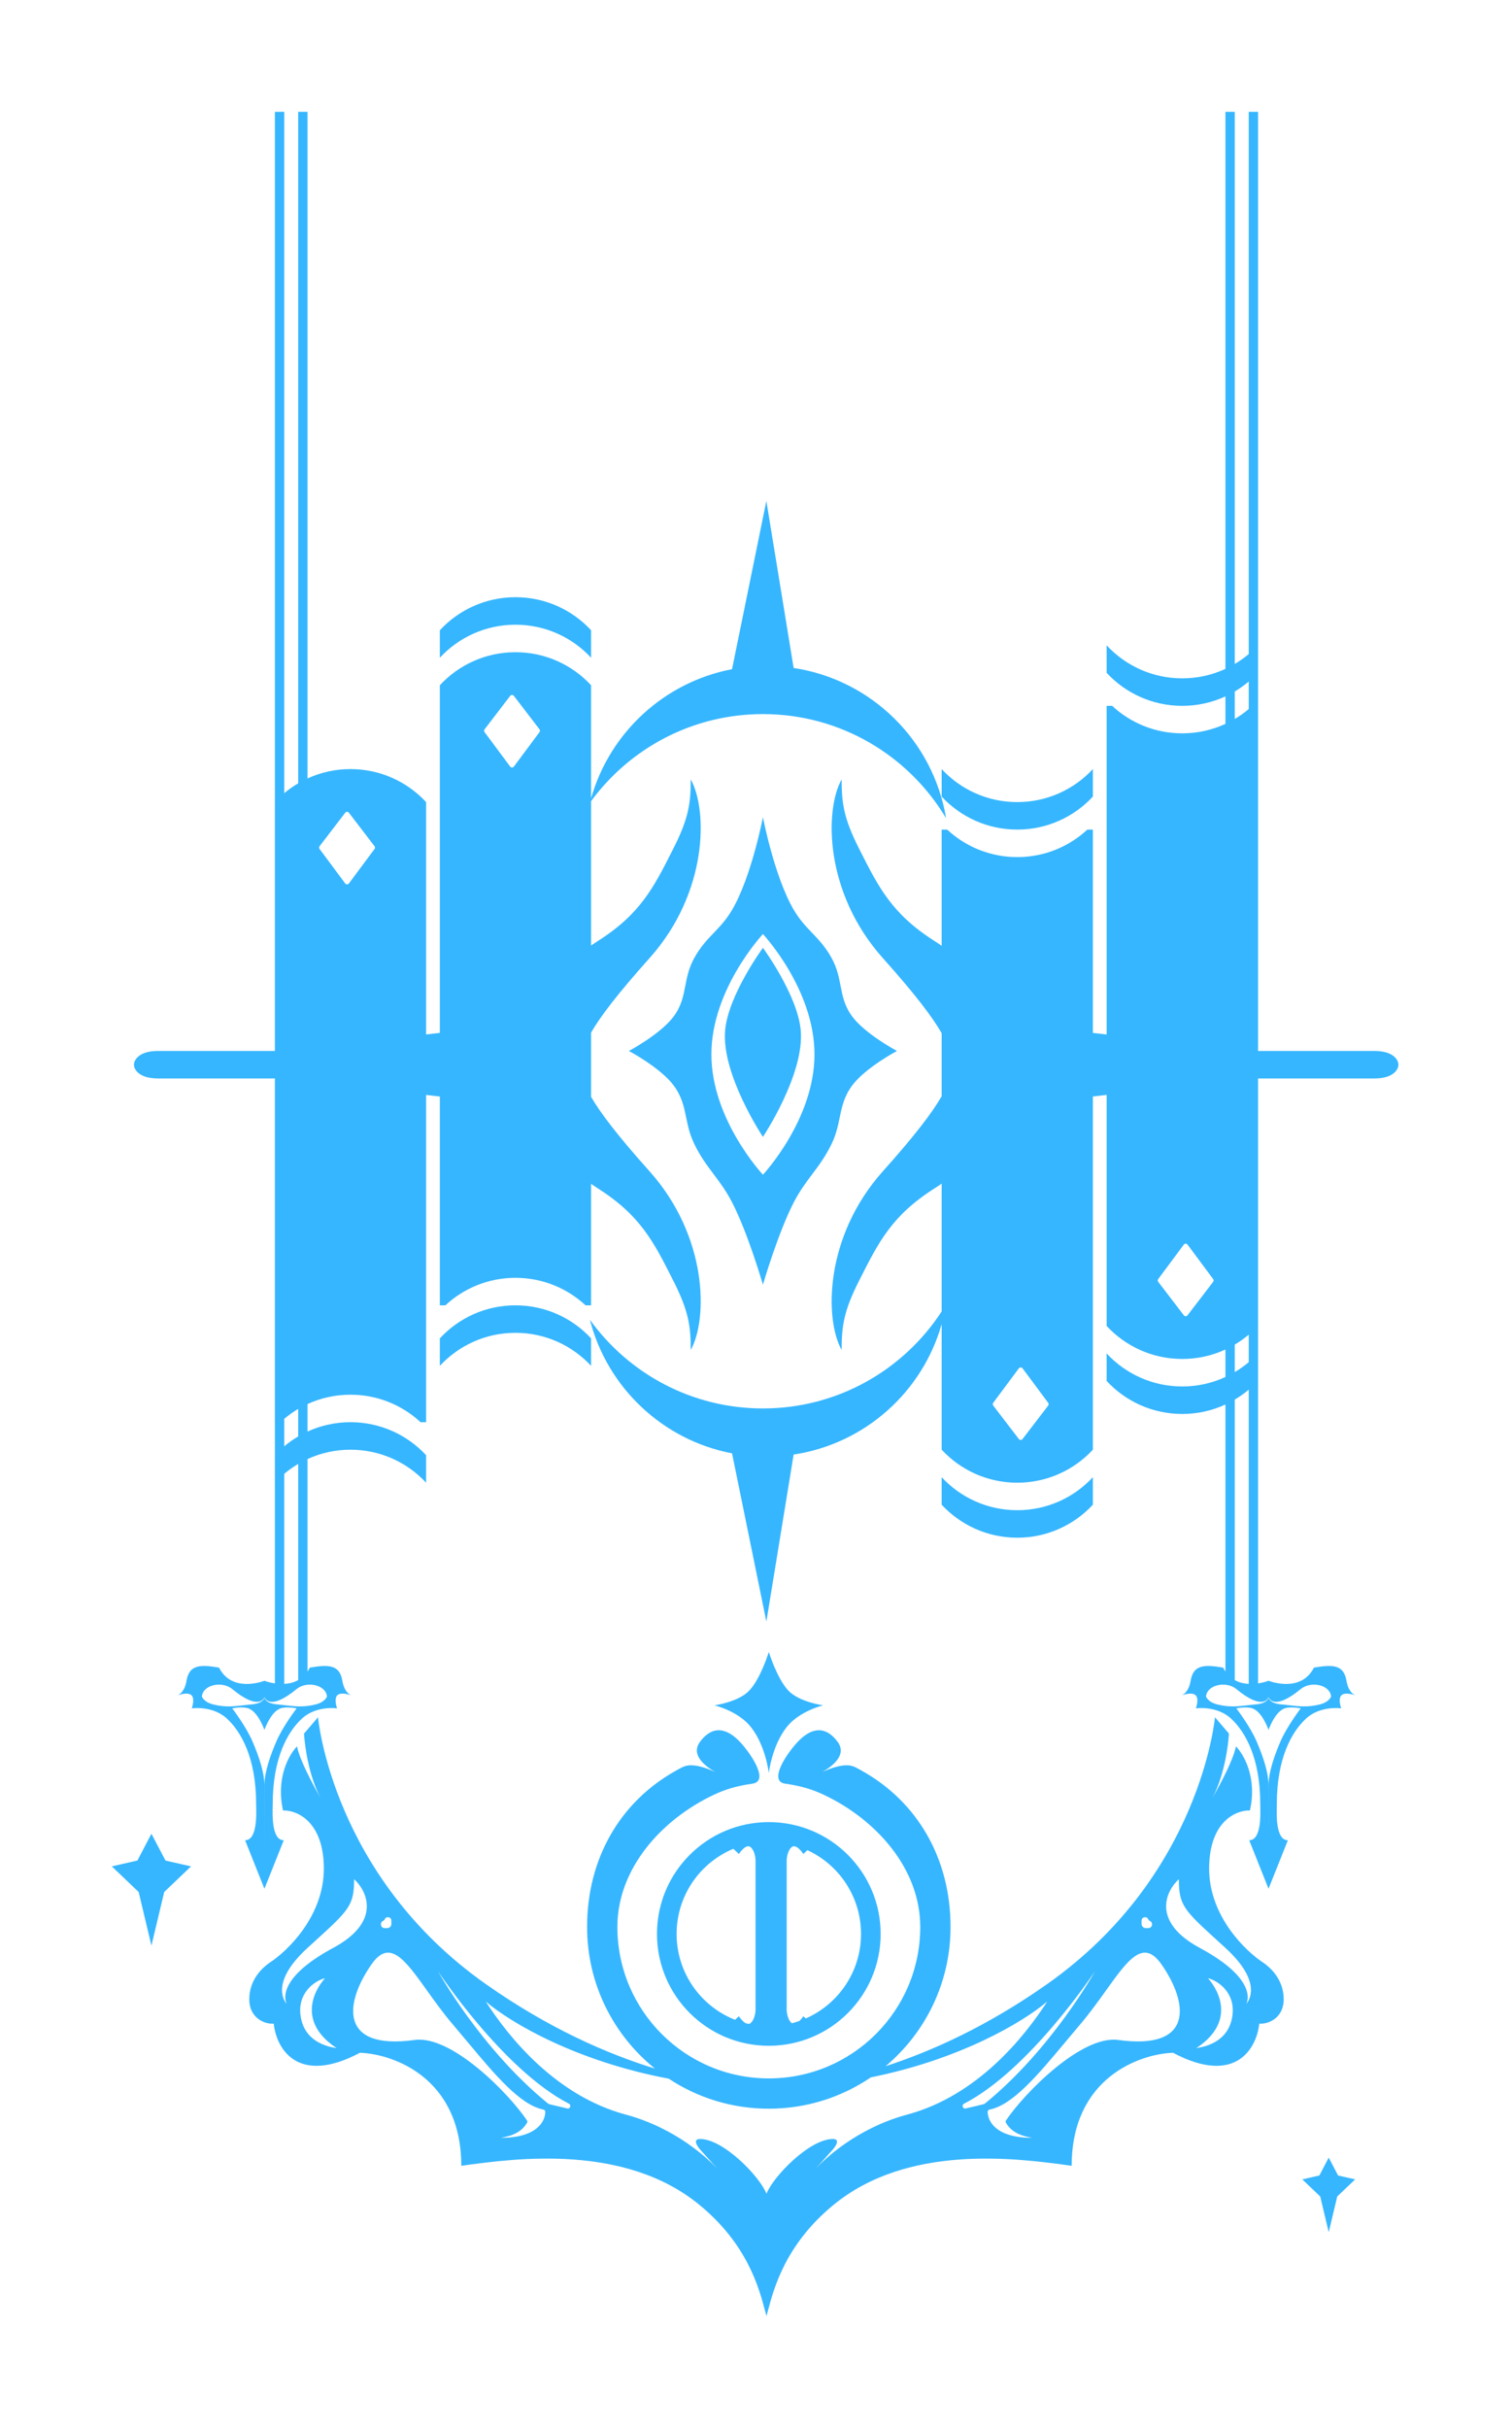 <svg width="649" height="1042" viewBox="0 0 649 1042" fill="none" xmlns="http://www.w3.org/2000/svg">
<g style="mix-blend-mode:hard-light" filter="url(#filter0_f_1_397)">
<path fill-rule="evenodd" clip-rule="evenodd" d="M118 48H122V340.42C123.874 338.846 125.88 337.425 128 336.175V48H132V334.085C137.614 331.508 143.861 330.071 150.443 330.071C163.267 330.071 174.816 335.525 182.899 344.239V443.961L188.8 443.286V294.08C196.883 285.365 208.433 279.912 221.256 279.912C234.08 279.912 245.629 285.365 253.712 294.08V342.65C261.695 314.464 285.09 292.753 314.216 287.199L328.95 215L340.653 286.682C374.083 291.7 400.587 317.881 406.088 351.149C390.129 324.39 360.895 306.466 327.475 306.466C297.2 306.466 270.36 321.176 253.712 343.838V405.801C254.677 405.128 255.66 404.471 256.663 403.834C274.859 392.254 280.58 380.919 288.706 364.818L289.119 364.001C295.538 351.288 296.495 344.823 296.495 334.496C303.871 347.773 303.871 383.18 278.792 411.21C265.143 426.464 257.705 436.242 253.712 443.153V470.733C257.705 477.645 265.143 487.423 278.792 502.676C303.871 530.706 303.871 566.113 296.495 579.39C296.495 569.063 295.538 562.598 289.119 549.885L288.706 549.068C280.58 532.967 274.859 521.632 256.663 510.053C255.66 509.415 254.677 508.758 253.712 508.085V560.212H251.346C243.45 552.888 232.876 548.41 221.256 548.41C209.637 548.41 199.063 552.888 191.166 560.212H188.8V470.6L182.899 469.925V610.371H180.533C172.637 603.047 162.063 598.569 150.443 598.569C143.861 598.569 137.614 600.006 132 602.583V614.385C137.603 611.813 143.836 610.377 150.403 610.371H150.483C163.291 610.382 174.825 615.834 182.899 624.539V636.341C174.816 627.627 163.267 622.173 150.443 622.173C143.861 622.173 137.614 623.61 132 626.187V717.359C132.348 716.85 132.676 716.297 132.98 715.695C141.509 714.227 145.812 714.633 146.955 721.391C147.715 725.886 149.921 727.231 150.713 727.576C149.67 727.212 146.068 726.108 144.686 727.681C143.265 729.298 144.686 733.184 144.686 733.184C144.686 733.184 135.853 731.875 129.67 737.509C123.488 743.143 117.063 754.567 117.063 774.064C117.063 774.336 117.053 774.709 117.042 775.159C116.94 779.256 116.678 789.787 121.798 789.787L113.511 810.566L113.511 810.62L113.5 810.593L113.489 810.62L113.489 810.566L105.202 789.787C110.322 789.787 110.06 779.256 109.958 775.159C109.947 774.709 109.937 774.336 109.937 774.064C109.937 754.567 103.512 743.143 97.33 737.509C91.147 731.875 82.314 733.184 82.314 733.184C82.314 733.184 83.735 729.298 82.314 727.681C80.932 726.108 77.331 727.212 76.287 727.576C77.079 727.231 79.285 725.886 80.045 721.391C81.188 714.633 85.491 714.227 94.02 715.695C99.546 726.628 112.876 721.584 113.489 721.345V721.337L113.5 721.341L113.511 721.337V721.345C113.727 721.429 115.523 722.111 118 722.479V636.328L117.988 636.341V624.539L118 624.526V610.371H117.988V462.844H67.829C59.567 462.844 57.502 458.91 57.502 456.943L117.988 456.943H57.502C57.502 454.976 59.567 451.042 67.829 451.042H117.988V344.239L118 344.225V48ZM76 727.681C76 727.681 76.107 727.654 76.287 727.576C76.104 727.64 76 727.681 76 727.681ZM151 727.681C151 727.681 150.896 727.64 150.713 727.576C150.893 727.654 151 727.681 151 727.681ZM122 608.918C123.874 607.344 125.88 605.923 128 604.674V616.476C125.88 617.725 123.874 619.146 122 620.72V608.918ZM122 632.522C123.874 630.948 125.88 629.527 128 628.278V721H128.102C126.148 722.12 124.016 722.583 122 722.688V632.522ZM253.712 282.277V270.475C245.629 261.761 234.08 256.307 221.256 256.307C208.433 256.307 196.883 261.761 188.8 270.476V282.278C196.883 273.563 208.433 268.109 221.256 268.109C234.08 268.109 245.629 273.563 253.712 282.277ZM148.174 348.811C148.574 348.288 149.362 348.288 149.762 348.811L160.752 363.163C161.023 363.517 161.027 364.009 160.761 364.367L149.77 379.15C149.371 379.688 148.565 379.688 148.165 379.15L137.175 364.367C136.909 364.009 136.912 363.517 137.184 363.163L148.174 348.811ZM253.712 574.38V586.182C245.629 577.468 234.08 572.014 221.256 572.014C208.433 572.014 196.883 577.468 188.8 586.182V574.38C196.883 565.666 208.433 560.212 221.256 560.212C234.08 560.212 245.629 565.666 253.712 574.38ZM220.575 298.652C220.175 298.129 219.388 298.129 218.987 298.652L207.997 313.004C207.726 313.358 207.722 313.85 207.989 314.208L218.979 328.991C219.379 329.529 220.184 329.529 220.584 328.991L231.574 314.208C231.84 313.85 231.837 313.358 231.565 313.004L220.575 298.652ZM404.189 645.777V633.975C412.272 642.689 423.822 648.143 436.645 648.143C449.468 648.143 461.018 642.689 469.101 633.975V645.777C461.018 654.492 449.468 659.945 436.645 659.945C423.822 659.945 412.272 654.492 404.189 645.777ZM404.189 330.07V341.872C412.256 350.569 423.776 356.019 436.568 356.041H436.722C449.515 356.019 461.034 350.57 469.101 341.873V330.071C461.018 338.785 449.469 344.239 436.645 344.239C423.822 344.239 412.272 338.785 404.189 330.07ZM404.189 568.286V622.173C412.272 630.887 423.822 636.341 436.645 636.341C449.468 636.341 461.018 630.887 469.101 622.173L469.101 470.583L475.002 469.908V569.063C483.085 577.778 494.635 583.231 507.458 583.231C514.079 583.231 520.36 581.778 526 579.172V590.974C520.36 593.58 514.079 595.034 507.458 595.034C494.635 595.034 483.085 589.58 475.002 580.865V592.667C483.072 601.368 494.599 606.818 507.398 606.835H507.519C514.117 606.827 520.377 605.374 526 602.776V717.359C525.652 716.85 525.324 716.297 525.02 715.695C516.491 714.227 512.188 714.633 511.045 721.391C510.285 725.886 508.079 727.231 507.287 727.576C507.104 727.64 507 727.681 507 727.681C507 727.681 507.107 727.654 507.287 727.576C508.33 727.212 511.932 726.108 513.314 727.681C514.735 729.298 513.314 733.184 513.314 733.184C513.314 733.184 522.147 731.875 528.33 737.509C534.512 743.143 540.938 754.567 540.938 774.064C540.938 774.134 540.938 774.21 540.939 774.292C540.942 774.532 540.95 774.824 540.958 775.159C541.06 779.256 541.322 789.787 536.202 789.787L544.489 810.566L544.489 810.62L544.5 810.593L544.511 810.62L544.511 810.566L552.798 789.787C547.678 789.787 547.94 779.256 548.042 775.159C548.053 774.709 548.062 774.336 548.062 774.064C548.062 754.567 554.488 743.143 560.67 737.509C566.853 731.875 575.686 733.184 575.686 733.184C575.686 733.184 574.265 729.298 575.686 727.681C577.068 726.108 580.67 727.212 581.713 727.576C581.748 727.591 581.78 727.604 581.809 727.615C581.823 727.621 581.837 727.626 581.85 727.631C581.87 727.639 581.889 727.646 581.905 727.651C581.966 727.672 582 727.681 582 727.681C582 727.681 581.896 727.64 581.713 727.576C580.921 727.231 578.715 725.886 577.955 721.391C576.812 714.633 572.509 714.227 563.98 715.695C558.453 726.627 545.124 721.584 544.511 721.345V721.337L544.5 721.341L544.489 721.337V721.345C544.273 721.429 542.477 722.11 540 722.479V462.844H589.922C598.184 462.844 600.249 458.91 600.249 456.943C600.249 454.976 598.184 451.042 589.922 451.042H540V48H536V280.698C534.127 282.28 532.12 283.709 530 284.966V48H526V287.07C520.36 289.675 514.079 291.129 507.458 291.129C494.635 291.129 483.085 285.675 475.002 276.961V288.763C483.067 297.458 494.583 302.907 507.372 302.931H507.545C514.134 302.919 520.385 301.466 526 298.872V310.673C520.36 313.279 514.079 314.733 507.458 314.733C495.838 314.733 485.265 310.255 477.368 302.931H475.002L475.002 443.978L469.101 443.304V356.041H466.735C458.839 363.365 448.265 367.843 436.645 367.843C425.025 367.843 414.452 363.365 406.555 356.041H404.189V405.906C403.177 405.197 402.143 404.505 401.088 403.834C382.892 392.254 377.171 380.919 369.045 364.818L368.632 364.001C362.213 351.288 361.256 344.823 361.256 334.496C353.88 347.773 353.88 383.18 378.959 411.21C392.781 426.658 400.234 436.489 404.189 443.415V470.471C400.234 477.397 392.781 487.229 378.959 502.676C353.88 530.706 353.88 566.113 361.256 579.39C361.256 569.063 362.213 562.598 368.632 549.885L369.045 549.068C377.171 532.967 382.892 521.632 401.088 510.053C402.143 509.382 403.177 508.69 404.189 507.98V562.834C387.875 587.898 359.611 604.47 327.476 604.47C296.89 604.47 269.81 589.458 253.204 566.399C260.66 595.501 284.444 618.06 314.216 623.738L328.951 695.936L340.654 624.254C371.18 619.673 395.931 597.444 404.189 568.286ZM536 292.5C534.127 294.082 532.12 295.511 530 296.769V308.57C532.12 307.313 534.127 305.883 536 304.301V292.5ZM536 572.8C534.127 574.382 532.12 575.811 530 577.069V588.871C532.12 587.614 534.127 586.184 536 584.602V572.8ZM536 596.404C534.127 597.986 532.12 599.415 530 600.673V721.058C531.926 722.136 534.019 722.585 536 722.688V596.404ZM449.904 603.249L438.914 617.601C438.514 618.124 437.727 618.124 437.326 617.601L426.336 603.249C426.065 602.895 426.061 602.403 426.328 602.045L437.318 587.261C437.718 586.724 438.523 586.724 438.923 587.261L449.913 602.045C450.179 602.403 450.176 602.895 449.904 603.249ZM508.14 564.492C508.54 565.014 509.327 565.014 509.728 564.492L520.718 550.14C520.989 549.785 520.993 549.293 520.726 548.935L509.736 534.152C509.336 533.614 508.531 533.614 508.131 534.152L497.141 548.935C496.875 549.293 496.878 549.785 497.15 550.14L508.14 564.492ZM327.476 400.883V350.724C327.476 350.724 332.409 376.441 340.753 390.556C343.26 394.797 345.925 397.587 348.584 400.37C351.461 403.382 354.33 406.385 356.981 411.21C359.33 415.485 360.079 419.367 360.802 423.121C361.655 427.543 362.473 431.788 365.833 436.29C371.485 443.862 385.011 451.042 385.011 451.042C385.011 451.042 371.485 458.222 365.833 465.795C362.3 470.528 361.383 474.964 360.419 479.63C359.688 483.169 358.93 486.84 356.981 490.874C354.342 496.338 351.513 500.103 348.649 503.915C346.007 507.431 343.334 510.987 340.753 515.954C333.944 529.058 327.476 551.36 327.476 551.36V504.152C327.476 504.152 349.605 480.547 349.605 452.517C349.605 424.487 327.476 400.883 327.476 400.883ZM327.476 400.883V350.724C327.476 350.724 322.542 376.441 314.198 390.556C311.692 394.797 309.026 397.587 306.368 400.37C303.491 403.382 300.622 406.385 297.97 411.21C295.621 415.485 294.873 419.367 294.149 423.121C293.297 427.543 292.479 431.788 289.119 436.29C283.467 443.862 269.94 451.042 269.94 451.042C269.94 451.042 283.467 458.222 289.119 465.795C292.652 470.528 293.568 474.964 294.532 479.63C295.263 483.169 296.022 486.84 297.97 490.874C300.609 496.339 303.438 500.103 306.303 503.915C308.945 507.431 311.617 510.987 314.198 515.954C321.007 529.058 327.476 551.36 327.476 551.36V504.152C327.476 504.152 305.347 480.548 305.347 452.517C305.347 424.487 327.476 400.883 327.476 400.883ZM327.476 406.784V487.924C327.476 487.924 309.568 461.067 311.248 442.191C312.596 427.04 327.476 406.784 327.476 406.784ZM321.531 725.64C326.47 720.512 330 709 330 709C330 709 333.53 720.512 338.469 725.64C343.142 730.492 353.296 731.88 353.296 731.88C353.296 731.88 343.113 734.337 337.699 741.188C331.248 749.352 330 761 330 761C330 761 328.752 749.352 322.301 741.188C316.887 734.337 306.704 731.88 306.704 731.88C306.704 731.88 316.858 730.492 321.531 725.64ZM265 827C265 862.899 294.101 892 330 892C365.899 892 395 862.899 395 827C395 801.899 375.992 780.814 353.5 770.226C348.773 768 344 766.5 337 765.5C330 764.5 337 753.525 342 748C347.057 742.411 353.5 739.5 359.5 747.5C363.758 753.177 357.189 758.099 353.015 760.478C356.509 758.873 362.265 756.737 366 758C367.214 758.411 368.377 759.075 369.394 759.656L369.553 759.747C369.634 759.793 369.713 759.838 369.792 759.883C369.862 759.923 369.931 759.962 370 760C393.865 773.338 408 797.718 408 827C408 850.985 397.175 872.441 380.143 886.749C399.822 880.369 423.788 869.615 449.5 851.5C515.5 805 521.5 737 521.5 737L527.5 744C527.194 749.66 525.344 762.451 520.403 771.629C523.986 765.445 529.45 755.099 530.5 749.5C533.833 752.833 539.7 763 536.5 777C530.667 776.833 519 781.6 519 802C519 822.4 534.667 837.5 542.5 842.5C545.333 844.5 551 849.6 551 858C551 866.4 544 868.833 540.5 868.5C539.5 878.667 530.7 895.4 503.5 881C489 881.5 460 891.9 460 929.5C436.167 926.167 389.5 920 357.5 946.5C337.14 963.36 332.196 981.987 329.591 991.805C329.381 992.595 329.186 993.329 329 994C328.814 993.329 328.619 992.595 328.409 991.805C325.804 981.987 320.86 963.36 300.5 946.5C268.5 920 221.833 926.167 198 929.5C198 891.9 169 881.5 154.5 881C127.3 895.4 118.5 878.667 117.5 868.5C114 868.833 107 866.4 107 858C107 849.6 112.667 844.5 115.5 842.5C123.333 837.5 139 822.4 139 802C139 781.6 127.333 776.833 121.5 777C118.3 763 124.167 752.833 127.5 749.5C128.55 755.099 134.014 765.445 137.597 771.629C132.656 762.451 130.806 749.66 130.5 744L136.5 737C136.5 737 142.5 805 208.5 851.5C235.643 870.623 260.841 881.544 281.103 887.774C263.355 873.477 252 851.565 252 827C252 797.718 266.135 773.338 290 760C290.195 759.891 290.398 759.775 290.606 759.656C291.623 759.075 292.786 758.411 294 758C297.735 756.737 303.491 758.873 306.985 760.478C302.811 758.099 296.242 753.177 300.5 747.5C306.5 739.5 312.943 742.411 318 748C323 753.525 330 764.5 323 765.5C316 766.5 311.227 768 306.5 770.226C284.008 780.814 265 801.899 265 827ZM329 941.5C331.833 934.167 347.45 918 357.5 918C361.5 918 357.5 922.5 357.5 922.5L350.068 930.807C353.853 926.747 367.595 913.397 389.5 907.5C419.426 899.443 439.653 874.339 449.5 859C438.812 868.091 411.881 883.882 373.791 891.557C361.307 900.042 346.232 905 330 905C314.121 905 299.35 900.255 287.028 892.106C247.448 884.659 219.449 868.313 208.5 859C218.347 874.339 238.574 899.443 268.5 907.5C290.405 913.397 304.147 926.747 307.932 930.807L300.5 922.5C300.5 922.5 296.5 918 300.5 918C310.55 918 326.167 934.167 329 941.5ZM345.848 866.278C359.818 860.167 369.579 846.223 369.579 830C369.579 814.058 360.153 800.317 346.571 794.047L344.822 795.68C344.822 795.68 341.755 790.909 339.711 792.817C337.692 794.702 337.667 798.449 337.667 798.541V862.459C337.667 862.551 337.692 866.298 339.711 868.183C339.729 868.199 339.746 868.215 339.764 868.231C339.806 868.267 339.849 868.301 339.892 868.333C341.005 868.046 342.1 867.713 343.173 867.334C344.124 866.406 344.822 865.32 344.822 865.32L345.848 866.278ZM315.52 866.847C300.824 861.067 290.421 846.748 290.421 830C290.421 813.537 300.473 799.422 314.773 793.456L317.155 795.68C317.155 795.68 320.222 790.909 322.266 792.817C324.274 794.692 324.31 798.408 324.31 798.539V862.461C324.31 862.592 324.274 866.308 322.266 868.183C321.971 868.458 321.655 868.595 321.33 868.626C320.923 868.535 320.519 868.438 320.117 868.335C318.569 867.521 317.155 865.32 317.155 865.32L315.52 866.847ZM330 878C356.51 878 378 856.51 378 830C378 803.49 356.51 782 330 782C303.49 782 282 803.49 282 830C282 856.51 303.49 878 330 878ZM113.5 795.158C113.505 786.319 113.511 775.232 113.511 766.203C113.511 760.699 115.867 753.782 118.641 747.335C121.415 740.887 127.323 733.184 127.323 733.184C127.323 733.184 122.96 732.291 120.417 733.184C116.363 734.606 113.773 741.671 113.511 742.411V742.474L113.5 742.442L113.489 742.474V742.411C113.227 741.671 110.637 734.606 106.583 733.184C104.04 732.291 99.677 733.184 99.677 733.184C99.677 733.184 105.585 740.887 108.359 747.335C111.133 753.782 113.489 760.699 113.489 766.203C113.489 775.232 113.495 786.319 113.5 795.158ZM113.5 728.568C113.491 728.523 113.489 728.499 113.489 728.499V728.618C113.368 729.126 112.601 731.1 107.995 731.484C106.839 731.581 105.716 731.716 104.596 731.85H104.596C100.582 732.331 96.621 732.807 91.446 731.484C87.358 730.44 86.655 728.074 86.655 728.074C87.186 722.935 95.412 721.374 99.677 724.891C111.154 734.354 113.333 728.853 113.5 728.36C113.667 728.853 115.846 734.354 127.323 724.891C131.588 721.374 139.814 722.935 140.345 728.074C140.345 728.074 139.642 730.44 135.554 731.484C130.379 732.807 126.418 732.331 122.404 731.85H122.404C121.284 731.716 120.161 731.581 119.005 731.484C114.399 731.1 113.632 729.126 113.511 728.618V728.499C113.511 728.499 113.509 728.523 113.5 728.568ZM152 806.5C157.667 811.667 163.8 824.8 143 836C122.2 847.2 121.333 856.167 123 860C120.5 856.833 118 848.8 132 836C133.066 835.025 134.077 834.104 135.034 833.231C149.795 819.778 152 817.769 152 806.5ZM144.5 879C128.1 868.2 134.167 855 139.5 849C134.833 850.167 127.7 855.471 129 865C130.5 876 140 878.333 144.5 879ZM168 824.306V825.699C168 826.694 167.194 827.5 166.199 827.5H165.102C163.378 827.5 162.884 825.149 164.436 824.401C164.749 824.25 165.003 823.994 165.148 823.679C165.82 822.224 168 822.703 168 824.306ZM226.231 911.007C223.486 915.861 218.087 916.903 215.449 917.413C215.288 917.444 215.139 917.473 215 917.5C230.41 917.5 234.077 910.437 234.049 906.266C234.046 905.813 233.689 905.461 233.245 905.375C223.315 903.451 212.489 890.488 200.727 876.404C198.68 873.953 196.604 871.467 194.5 869C190.292 864.067 186.618 858.932 183.3 854.295L183.299 854.293C173.838 841.07 167.274 831.895 159.5 843C147.786 859.734 145.5 880 178 875.5C193.716 873.324 218.335 898.322 226.192 910.034C226.39 910.329 226.405 910.698 226.231 911.007ZM327.476 487.924C327.476 487.924 345.384 461.067 343.704 442.191C342.355 427.04 327.476 406.784 327.476 406.784V487.924ZM188 846C188 846 215.917 888.323 244.222 902.858C244.405 902.952 244.556 903.094 244.662 903.27C245.161 904.101 244.413 905.122 243.471 904.898L235.943 903.105C235.651 903.036 235.379 902.902 235.146 902.713C206.35 879.228 188 846 188 846ZM544.511 766.203C544.511 775.235 544.505 786.327 544.5 795.167C544.495 786.327 544.489 775.235 544.489 766.203C544.489 760.699 542.133 753.782 539.359 747.335C536.585 740.887 530.677 733.184 530.677 733.184C530.677 733.184 535.04 732.291 537.583 733.184C541.637 734.606 544.227 741.671 544.489 742.411V742.474L544.5 742.442L544.511 742.474V742.411C544.773 741.671 547.363 734.606 551.417 733.184C553.96 732.291 558.323 733.184 558.323 733.184C558.323 733.184 552.415 740.887 549.641 747.335C546.867 753.782 544.511 760.699 544.511 766.203ZM538.995 731.484C543.601 731.1 544.368 729.126 544.489 728.618V728.499C544.489 728.499 544.491 728.523 544.5 728.568C544.509 728.523 544.511 728.499 544.511 728.499V728.618C544.632 729.126 545.399 731.1 550.005 731.484C551.161 731.581 552.284 731.716 553.404 731.85H553.404C557.418 732.331 561.379 732.807 566.554 731.484C570.642 730.44 571.345 728.074 571.345 728.074C570.814 722.935 562.588 721.374 558.323 724.891C546.846 734.354 544.667 728.853 544.5 728.36C544.333 728.853 542.154 734.354 530.677 724.891C526.412 721.374 518.186 722.935 517.655 728.074C517.655 728.074 518.358 730.44 522.446 731.484C527.621 732.807 531.582 732.331 535.596 731.85H535.596C536.716 731.716 537.839 731.581 538.995 731.484ZM515 836C494.2 824.8 500.333 811.667 506 806.5C506 817.769 508.205 819.778 522.966 833.231L523.116 833.368C523.636 833.842 524.171 834.33 524.723 834.833C525.139 835.214 525.565 835.602 526 836C540 848.8 537.5 856.833 535 860C536.667 856.167 535.8 847.2 515 836ZM518.5 849C523.833 855 529.9 868.2 513.5 879C518 878.333 527.5 876 529 865C530.3 855.471 523.167 850.167 518.5 849ZM490 825.699V824.306C490 822.703 492.18 822.224 492.852 823.679C492.997 823.994 493.251 824.25 493.564 824.401C495.116 825.149 494.622 827.5 492.898 827.5H491.801C490.806 827.5 490 826.694 490 825.699ZM442.551 917.413C439.913 916.903 434.514 915.861 431.769 911.007C431.595 910.698 431.61 910.329 431.808 910.034C439.665 898.322 464.284 873.324 480 875.5C512.5 880 510.214 859.734 498.5 843C490.726 831.895 484.162 841.07 474.701 854.293L474.7 854.294C471.382 858.932 467.708 864.067 463.5 869C461.396 871.467 459.32 873.953 457.273 876.404C445.511 890.488 434.685 903.451 424.755 905.375C424.311 905.461 423.954 905.813 423.951 906.266C423.923 910.437 427.59 917.5 443 917.5C442.861 917.473 442.712 917.444 442.551 917.413ZM413.778 902.858C442.083 888.323 470 846 470 846C470 846 451.65 879.228 422.854 902.713C422.621 902.902 422.349 903.036 422.057 903.105L414.529 904.898C413.587 905.122 412.839 904.101 413.338 903.27C413.444 903.094 413.595 902.952 413.778 902.858ZM65 787L58.968 798.5L48 801L59.516 812L65 835L70.484 812L82 801L71.032 798.5L65 787ZM566.312 933.667L570.333 926L574.355 933.667L581.667 935.333L573.989 942.667L570.333 958L566.677 942.667L559 935.333L566.312 933.667Z" fill="#36B6FF"/>
</g>
<defs>
<filter id="filter0_f_1_397" x="0" y="0" width="648.249" height="1042" filterUnits="userSpaceOnUse" color-interpolation-filters="sRGB">
<feFlood flood-opacity="0" result="BackgroundImageFix"/>
<feBlend mode="normal" in="SourceGraphic" in2="BackgroundImageFix" result="shape"/>
<feGaussianBlur stdDeviation="24" result="effect1_foregroundBlur_1_397"/>
</filter>
</defs>
</svg>
